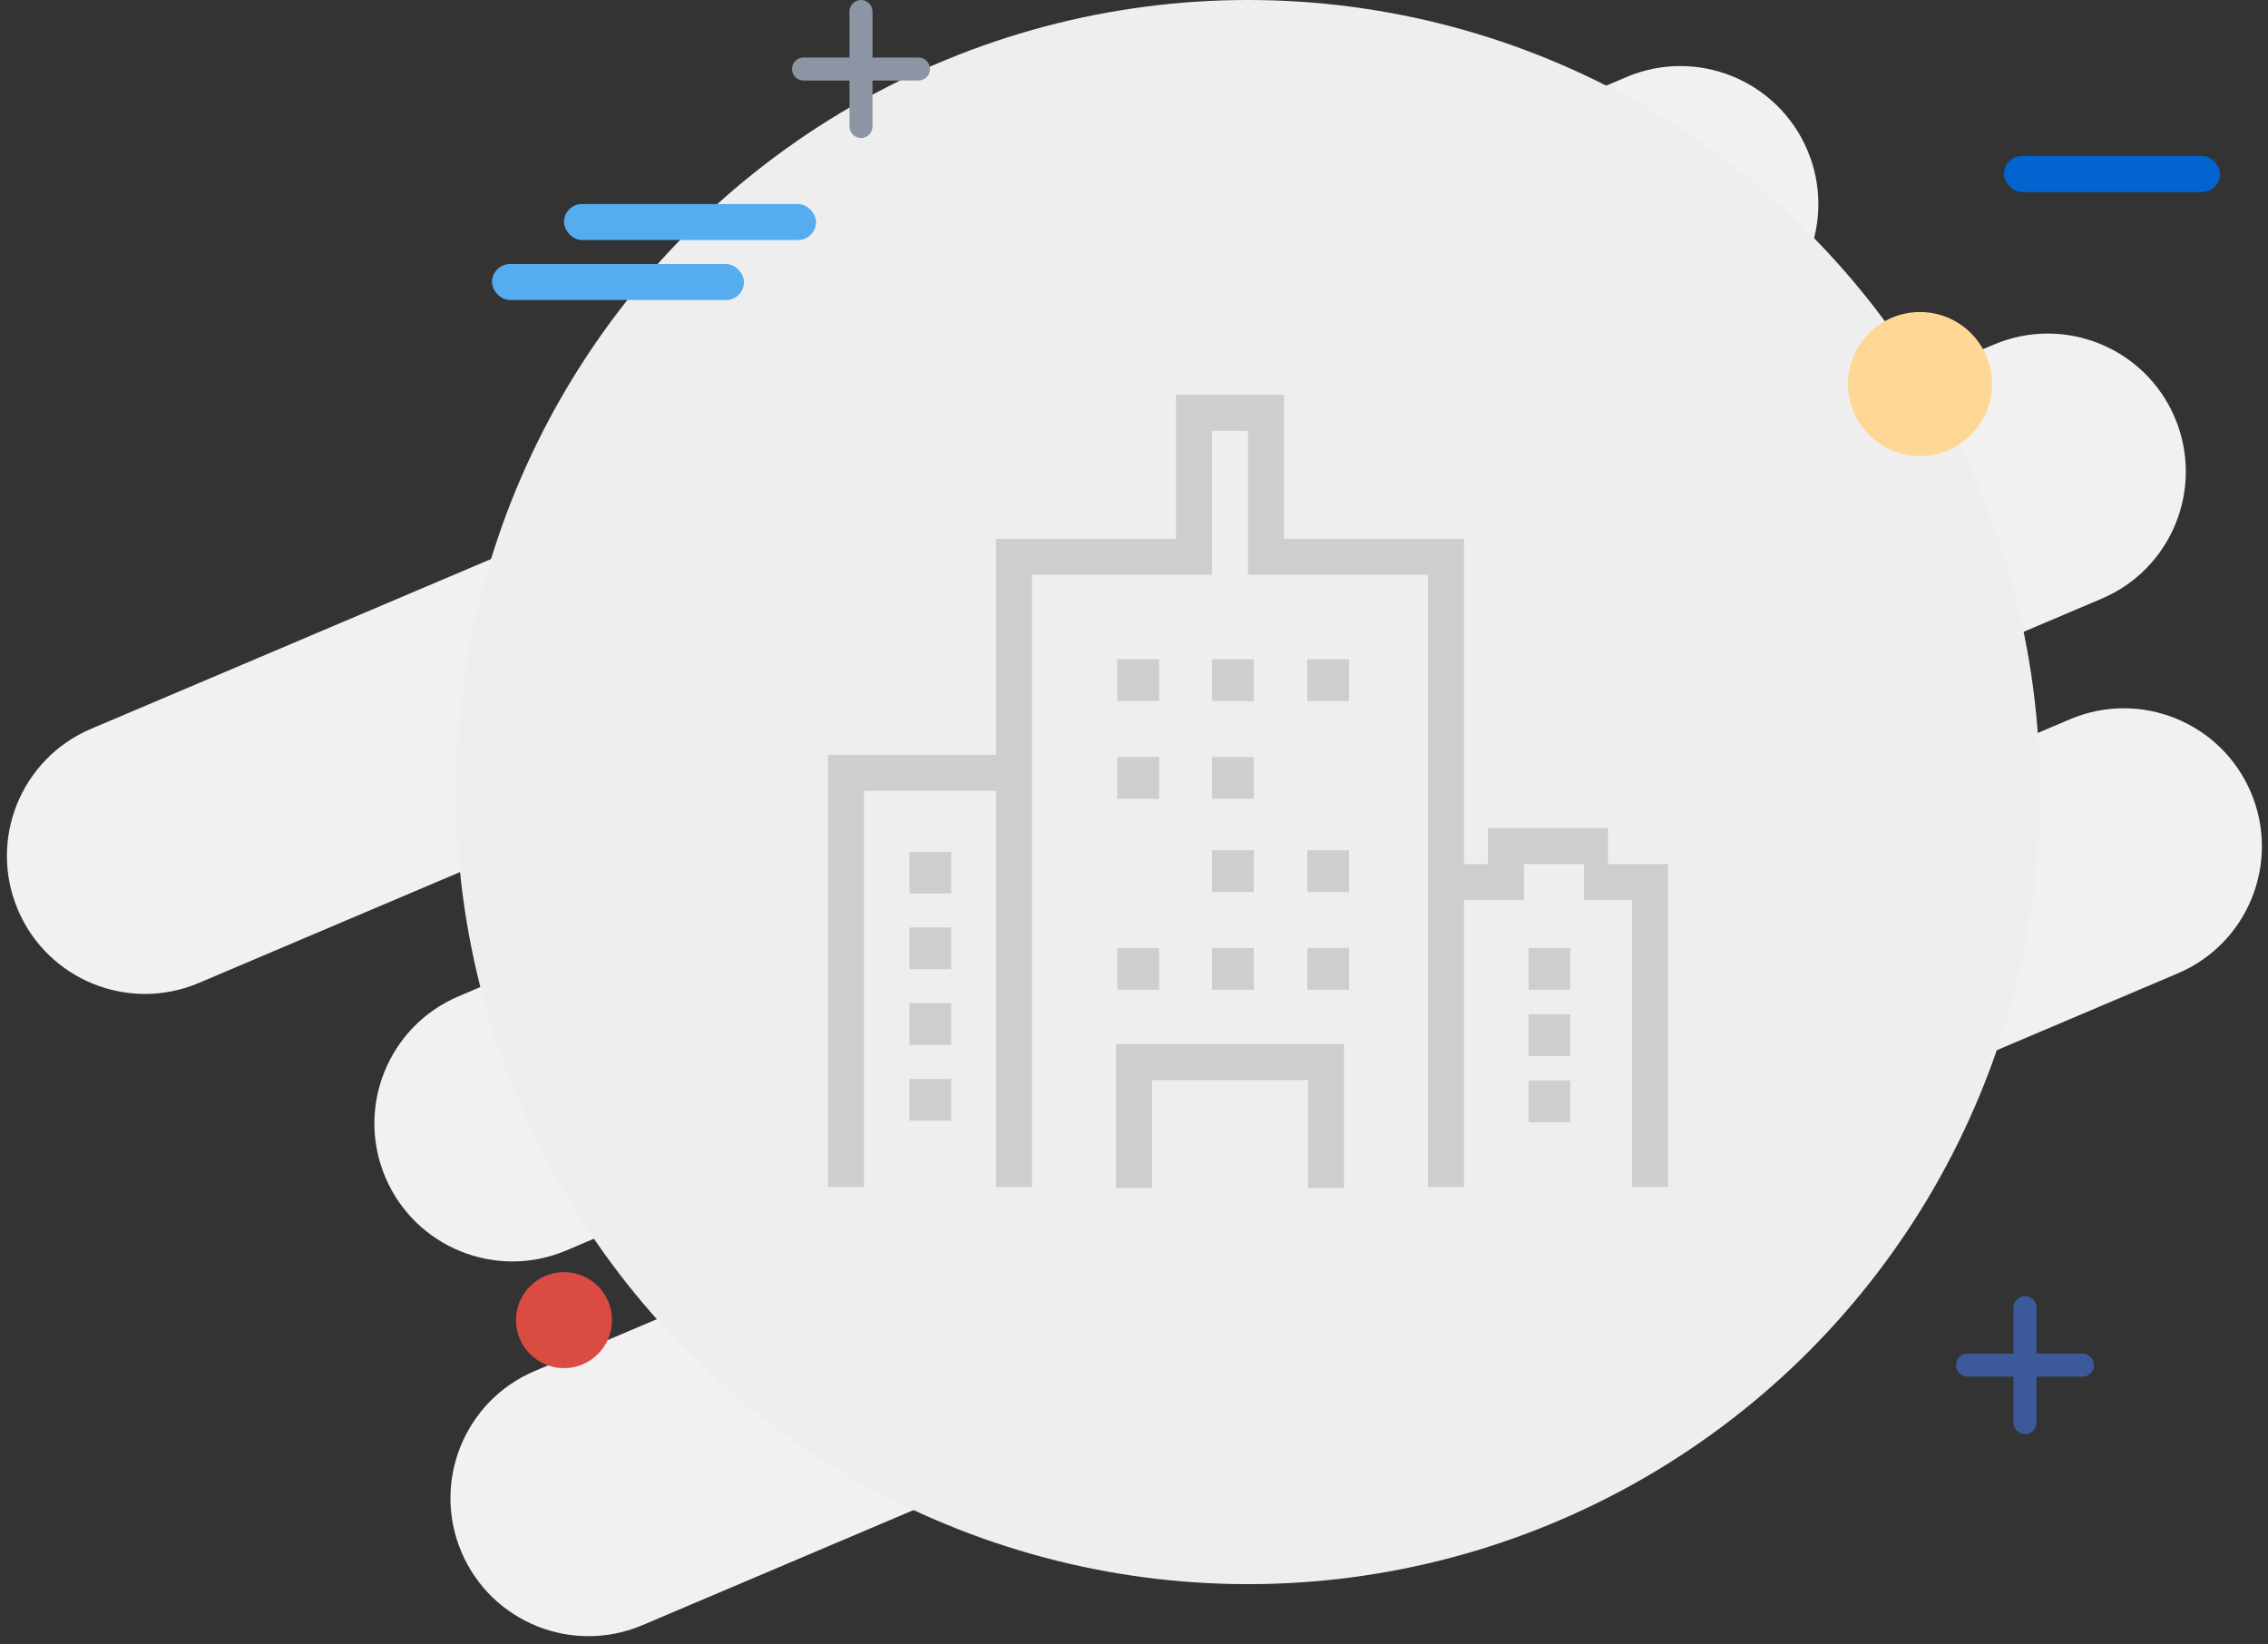 <?xml version="1.0" encoding="UTF-8"?>
<svg width="189px" height="137px" viewBox="0 0 189 137" version="1.1" xmlns="http://www.w3.org/2000/svg" xmlns:xlink="http://www.w3.org/1999/xlink">
    <rect x="0" y="0" width="189" height="137" fill="#333333" stroke="none"/>
    <!-- Generator: Sketch 48.2 (47327) - http://www.bohemiancoding.com/sketch -->
    <title>Illustration_Company_not found</title>
    <desc>Created with Sketch.</desc>
    <defs></defs>
    <g id="DG_Home_Company_no-result" stroke="none" stroke-width="1" fill="none" fill-rule="evenodd" transform="translate(-538, -1016)">
        <g id="Illustration_Company_not-found" transform="translate(535, 1010)">
            <path d="M21.225,32.325 L160.225,32.325 C166.577,32.325 171.725,37.474 171.725,43.825 C171.725,50.176 166.577,55.325 160.225,55.325 L21.225,55.325 C14.874,55.325 9.725,50.176 9.725,43.825 C9.725,37.474 14.874,32.325 21.225,32.325 Z M40.703,64.808 L179.703,64.808 C186.054,64.808 191.203,69.957 191.203,76.308 C191.203,82.659 186.054,87.808 179.703,87.808 L40.703,87.808 C34.352,87.808 29.203,82.659 29.203,76.308 C29.203,69.957 34.352,64.808 40.703,64.808 Z M34.338,96.027 L173.338,96.027 C179.689,96.027 184.838,101.176 184.838,107.527 C184.838,113.879 179.689,119.027 173.338,119.027 L34.338,119.027 C27.986,119.027 22.838,113.879 22.838,107.527 C22.838,101.176 27.986,96.027 34.338,96.027 Z" id="Combined-Shape" fill="#F1F1F1" transform="translate(100.464, 75.676) rotate(-23) translate(-100.464, -75.676) "></path>
            <circle id="Oval-2" fill="#EEEEEE" cx="107" cy="72" r="66"></circle>
            <rect id="Rectangle-7" fill="#55ACEE" x="50" y="23" width="21" height="3" rx="1.5"></rect>
            <rect id="Rectangle-7-Copy" fill="#55ACEE" x="44" y="28" width="21" height="3" rx="1.5"></rect>
            <rect id="Rectangle-8" fill="#0164CF" x="170" y="19" width="18" height="3" rx="1.5"></rect>
            <path d="M170.792,118.792 L170.792,114.958 C170.792,114.429 171.221,114 171.75,114 C172.279,114 172.708,114.429 172.708,114.958 L172.708,118.792 L176.542,118.792 C177.071,118.792 177.5,119.221 177.5,119.75 C177.5,120.279 177.071,120.708 176.542,120.708 L172.708,120.708 L172.708,124.542 C172.708,125.071 172.279,125.5 171.75,125.5 C171.221,125.5 170.792,125.071 170.792,124.542 L170.792,120.708 L166.958,120.708 C166.429,120.708 166,120.279 166,119.75 C166,119.221 166.429,118.792 166.958,118.792 L170.792,118.792 Z" id="Combined-Shape" fill="#3C5A99"></path>
            <path d="M73.792,10.792 L73.792,6.958 C73.792,6.429 74.221,6 74.75,6 C75.279,6 75.708,6.429 75.708,6.958 L75.708,10.792 L79.542,10.792 C80.071,10.792 80.5,11.221 80.5,11.75 C80.5,12.279 80.071,12.708 79.542,12.708 L75.708,12.708 L75.708,16.542 C75.708,17.071 75.279,17.5 74.75,17.5 C74.221,17.5 73.792,17.071 73.792,16.542 L73.792,12.708 L69.958,12.708 C69.429,12.708 69,12.279 69,11.75 C69,11.221 69.429,10.792 69.958,10.792 L73.792,10.792 Z" id="Combined-Shape-Copy" fill="#8D95A5"></path>
            <circle id="Oval-3" fill="#FFD794" cx="163" cy="38" r="6"></circle>
            <circle id="Oval-4" fill="#DA4B42" cx="50" cy="116" r="4"></circle>
            <g id="ic_company" transform="translate(72, 38)" fill="#CECECE">
                <path d="M63,40 L58,40 L58,43 L53,43 L53,66.898 L50,66.898 L50,15.898 L35,15.898 L35,12.898 L35,3.898 L32,3.898 L32,12.898 L32,15.898 L17,15.898 L17,66.898 L14,66.898 L14,33.898 L3,33.898 L3,66.898 L0,66.898 L0,30.898 L3,30.898 L14,30.898 L14,12.898 L17,12.898 L29,12.898 L29,0.898 L32,0.898 L35,0.898 L38,0.898 L38,12.898 L50,12.898 L53,12.898 L53,40 L55,40 L55,37 L65,37 L65,40 L70,40 L70,40.898 L70,66.898 L67,66.898 L67,43 L63,43 L63,40 Z M27,58 L27,67 L24,67 L24,56 L24,55 L43,55 L43,56 L43,67 L40,67 L40,58 L27,58 Z M24.109,26.413 L24.109,22.934 L27.587,22.934 L27.587,26.413 L24.109,26.413 Z M32.005,26.413 L32.005,22.934 L35.483,22.934 L35.483,26.413 L32.005,26.413 Z M24.109,34.556 L24.109,31.078 L27.587,31.078 L27.587,34.556 L24.109,34.556 Z M24.109,50.471 L24.109,46.992 L27.587,46.992 L27.587,50.471 L24.109,50.471 Z M6.788,42.452 L6.788,38.974 L10.267,38.974 L10.267,42.452 L6.788,42.452 Z M6.788,48.763 L6.788,45.284 L10.267,45.284 L10.267,48.763 L6.788,48.763 Z M6.788,55.075 L6.788,51.596 L10.267,51.596 L10.267,55.075 L6.788,55.075 Z M6.788,61.386 L6.788,57.907 L10.267,57.907 L10.267,61.386 L6.788,61.386 Z M58.378,61.51 L58.378,58.032 L61.856,58.032 L61.856,61.51 L58.378,61.51 Z M58.378,55.991 L58.378,52.512 L61.856,52.512 L61.856,55.991 L58.378,55.991 Z M58.378,50.471 L58.378,46.992 L61.856,46.992 L61.856,50.471 L58.378,50.471 Z M32.005,34.556 L32.005,31.078 L35.483,31.078 L35.483,34.556 L32.005,34.556 Z M32.005,42.328 L32.005,38.85 L35.483,38.85 L35.483,42.328 L32.005,42.328 Z M32.005,50.471 L32.005,46.992 L35.483,46.992 L35.483,50.471 L32.005,50.471 Z M39.941,42.328 L39.941,38.85 L43.42,38.85 L43.42,42.328 L39.941,42.328 Z M39.941,50.471 L39.941,46.992 L43.42,46.992 L43.42,50.471 L39.941,50.471 Z M39.941,26.413 L39.941,22.934 L43.42,22.934 L43.42,26.413 L39.941,26.413 Z" id="Combined-Shape"></path>
            </g>
        </g>
    </g>
</svg>